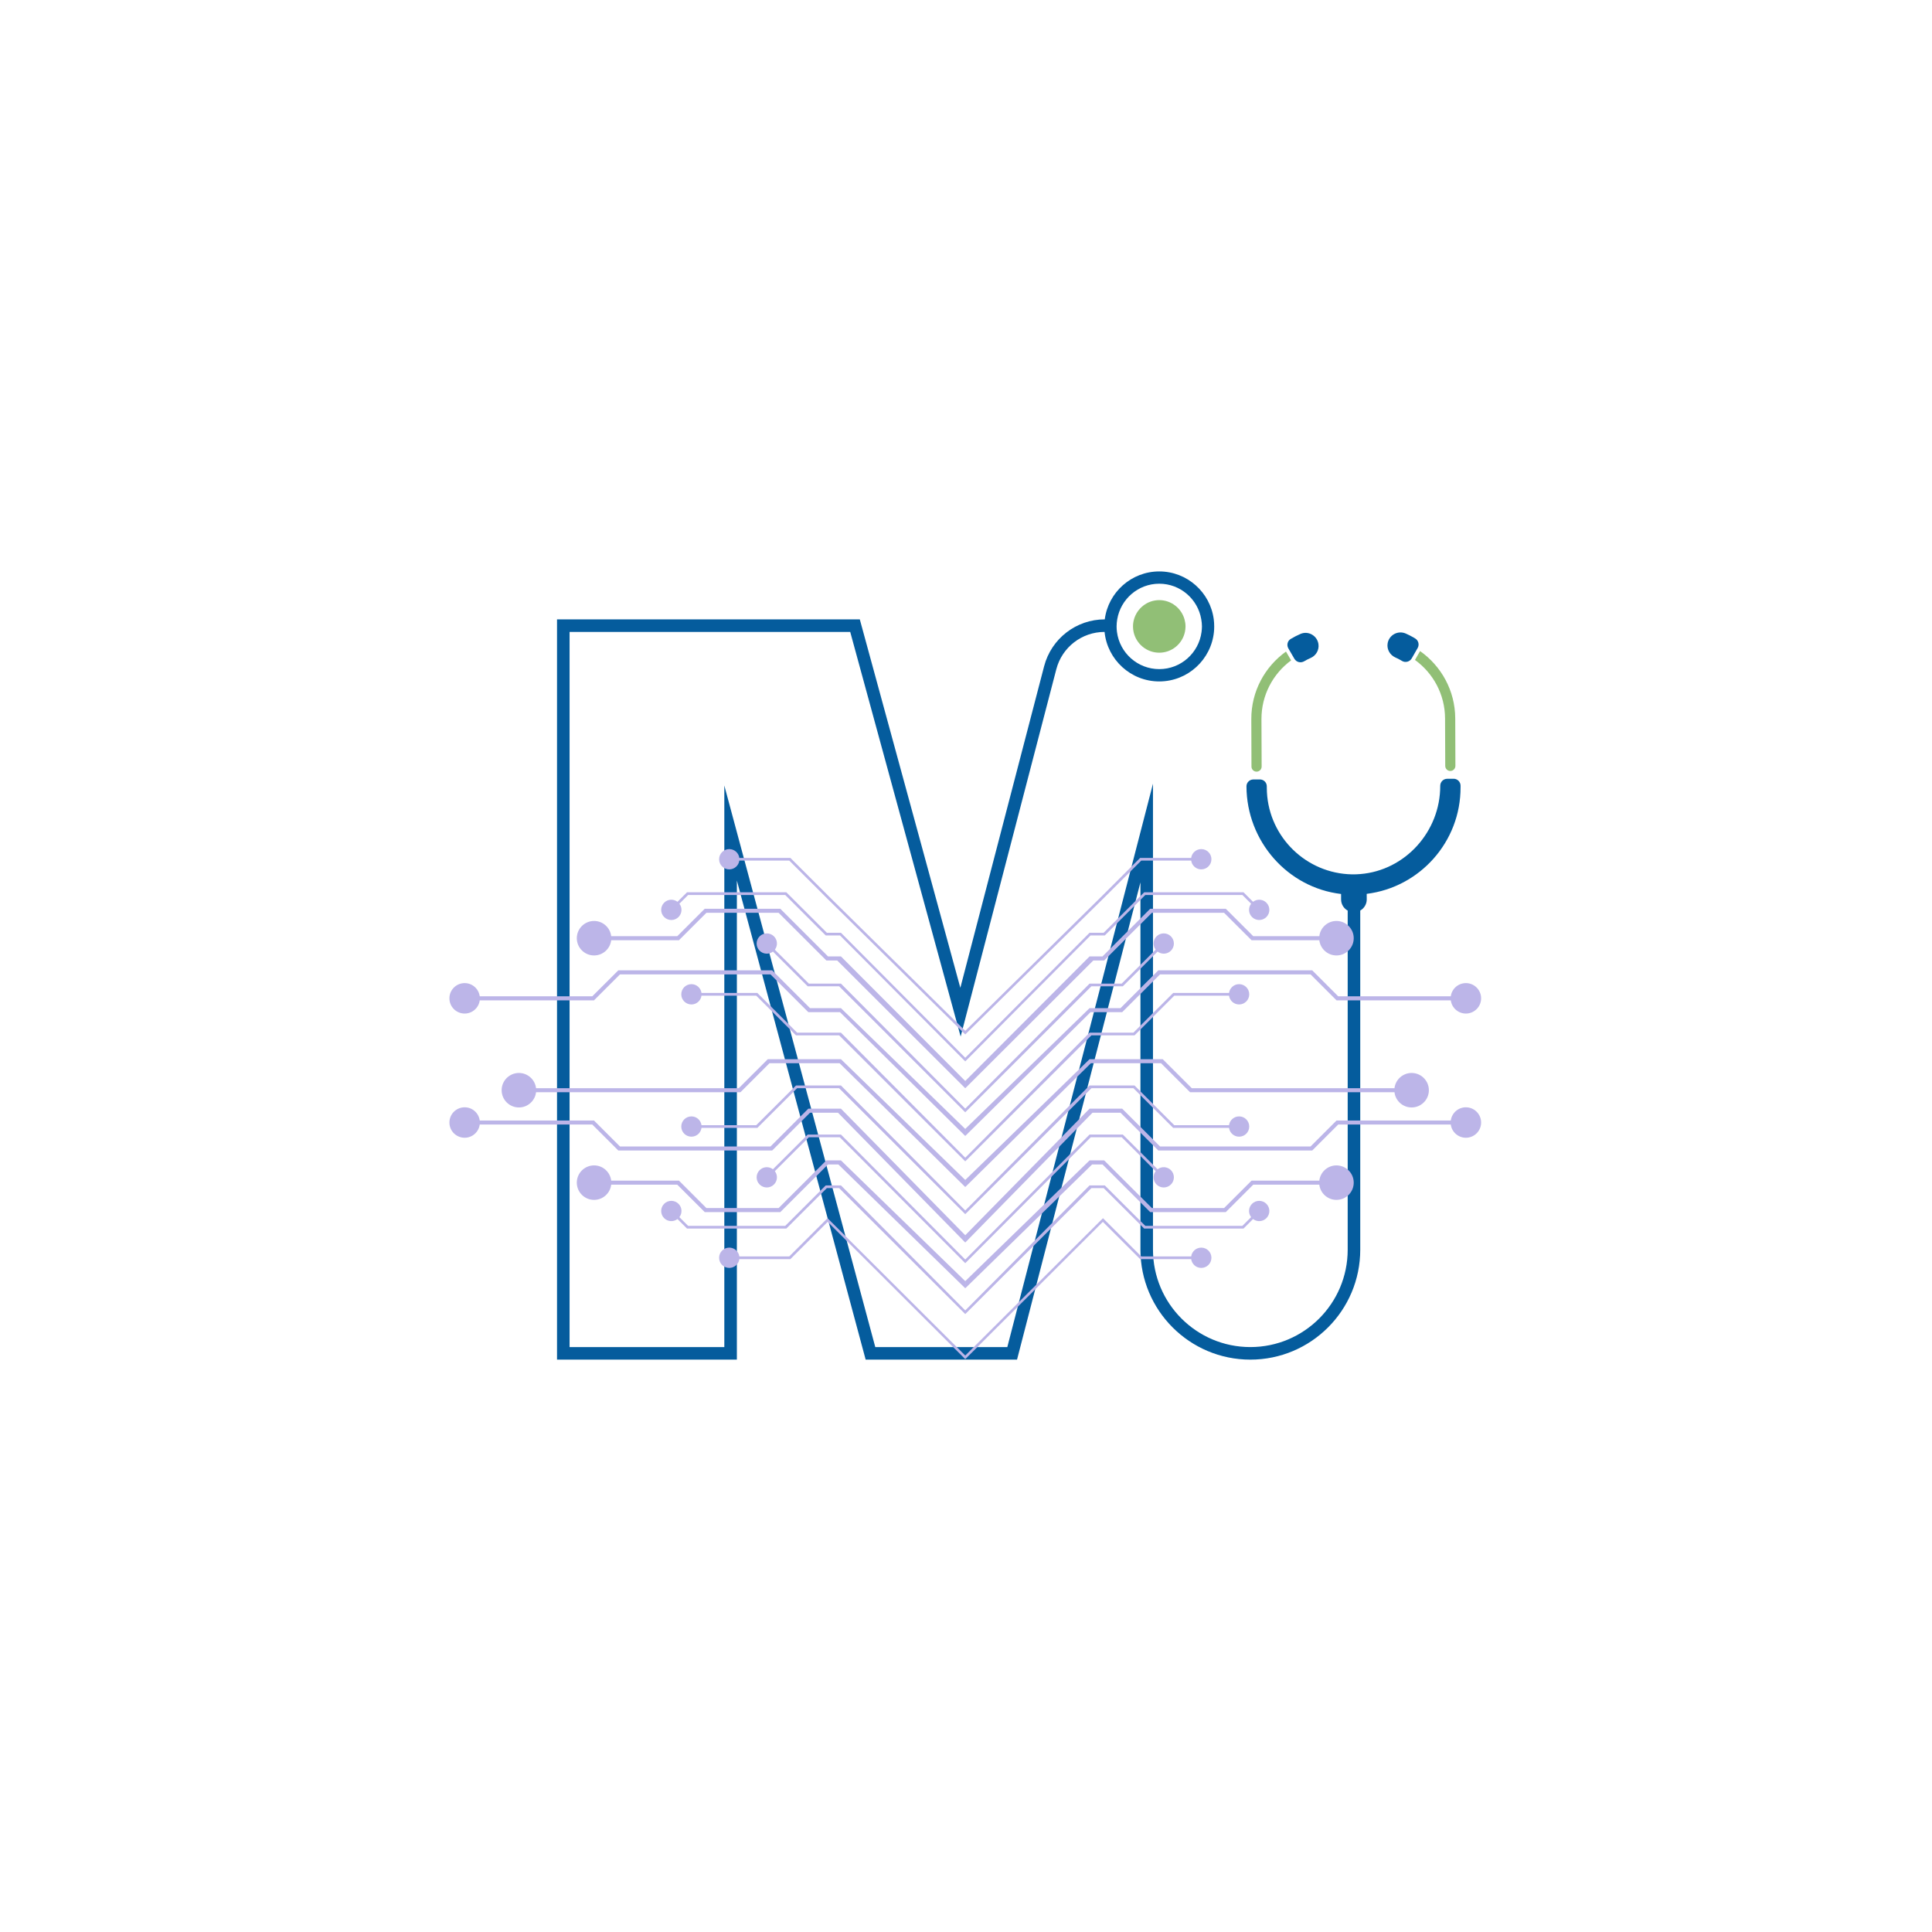 <svg xmlns="http://www.w3.org/2000/svg" xmlns:xlink="http://www.w3.org/1999/xlink" width="500" zoomAndPan="magnify" viewBox="0 0 375 375" height="500" preserveAspectRatio="xMidYMid meet" version="1.0"><defs><clipPath id="16cf85ba58"><path d="M 108.055 110.91 L 283.555 110.91 L 283.555 263.91 L 108.055 263.91 Z M 108.055 110.91 " clip-rule="nonzero"/></clipPath><clipPath id="35205bd082"><path d="M 87.215 164.809 L 188 164.809 L 188 263.809 L 87.215 263.809 Z M 87.215 164.809 " clip-rule="nonzero"/></clipPath><clipPath id="92b63146cb"><path d="M 187 164.809 L 287.465 164.809 L 287.465 263.809 L 187 263.809 Z M 187 164.809 " clip-rule="nonzero"/></clipPath></defs><path fill="#91bf76" d="M 225.012 126.688 C 227.457 126.688 229.504 124.957 229.992 122.656 C 230.066 122.309 230.109 121.953 230.109 121.586 C 230.109 121.113 230.035 120.656 229.914 120.219 C 229.316 118.07 227.348 116.484 225.012 116.484 C 222.676 116.484 220.711 118.07 220.105 120.219 C 219.984 120.656 219.914 121.113 219.914 121.586 C 219.914 121.953 219.953 122.309 220.027 122.656 C 220.52 124.957 222.566 126.688 225.012 126.688 " fill-opacity="1" fill-rule="nonzero"/><path fill="#91bf76" d="M 280.484 139.453 L 280.52 148.664 C 280.52 149.207 280.965 149.648 281.508 149.648 C 282.055 149.641 282.492 149.203 282.492 148.656 L 282.461 139.441 C 282.441 134.043 279.742 129.273 275.633 126.375 L 274.648 128.098 C 278.172 130.645 280.473 134.781 280.484 139.453 " fill-opacity="1" fill-rule="nonzero"/><path fill="#91bf76" d="M 250.605 128.18 L 249.609 126.469 C 245.52 129.395 242.859 134.184 242.879 139.582 L 242.91 148.797 C 242.914 149.344 243.355 149.781 243.898 149.777 C 244.445 149.777 244.883 149.336 244.883 148.789 L 244.848 139.578 C 244.836 134.906 247.105 130.754 250.605 128.18 " fill-opacity="1" fill-rule="nonzero"/><path fill="#055c9d" d="M 274.664 123.91 L 274.402 123.754 C 273.902 123.465 273.395 123.207 272.875 122.977 C 271.332 122.293 269.559 123.266 269.328 124.941 L 269.328 124.945 C 269.172 126.07 269.801 127.148 270.836 127.613 C 271.191 127.766 271.531 127.941 271.863 128.133 L 272.129 128.289 C 272.785 128.676 273.637 128.449 274.016 127.789 L 275.164 125.781 C 275.539 125.121 275.316 124.289 274.664 123.91 " fill-opacity="1" fill-rule="nonzero"/><path fill="#055c9d" d="M 253.137 128.355 C 253.547 128.109 253.969 127.898 254.406 127.707 C 255.449 127.246 256.074 126.156 255.91 125.02 C 255.676 123.387 253.949 122.387 252.434 123.039 C 251.781 123.32 251.145 123.648 250.527 124.016 C 249.898 124.391 249.699 125.219 250.074 125.859 L 251.238 127.867 C 251.625 128.535 252.477 128.742 253.137 128.355 " fill-opacity="1" fill-rule="nonzero"/><g clip-path="url(#16cf85ba58)"><path fill="#055c9d" d="M 225.012 113.297 C 229.109 113.297 232.516 116.297 233.168 120.219 C 233.246 120.664 233.297 121.117 233.297 121.586 C 233.297 121.953 233.262 122.305 233.219 122.656 C 232.691 126.723 229.219 129.875 225.012 129.875 C 220.805 129.875 217.328 126.723 216.801 122.656 C 216.758 122.305 216.73 121.953 216.73 121.586 C 216.73 121.117 216.777 120.664 216.852 120.219 C 217.508 116.297 220.91 113.297 225.012 113.297 Z M 143.027 170.914 L 168.023 263.902 L 197.406 263.902 L 221.359 171.266 L 221.359 242.559 C 221.359 254.348 230.906 263.902 242.688 263.902 C 254.473 263.902 264.023 254.348 264.023 242.559 L 264.023 176.734 C 264.777 176.309 265.289 175.496 265.285 174.566 L 265.277 173.496 C 275.566 172.227 283.531 163.414 283.492 152.797 L 283.492 152.496 C 283.488 151.754 282.883 151.152 282.145 151.156 L 280.891 151.164 C 280.141 151.164 279.547 151.781 279.547 152.527 C 279.57 161.43 272.715 168.965 264.023 169.656 C 263.516 169.699 263.004 169.719 262.48 169.715 C 262.18 169.711 261.883 169.695 261.586 169.676 C 252.852 169.09 245.914 161.816 245.887 152.934 L 245.883 152.617 C 245.883 151.879 245.281 151.289 244.551 151.289 L 243.262 151.293 C 242.535 151.301 241.938 151.895 241.938 152.621 C 241.973 163.301 249.934 172.301 260.301 173.52 L 260.305 174.586 C 260.305 175.516 260.824 176.324 261.586 176.746 L 261.586 242.559 C 261.586 253.004 253.121 261.465 242.688 261.465 C 232.254 261.465 223.793 253.004 223.793 242.559 L 223.793 152.109 L 195.52 261.465 L 169.891 261.465 L 140.59 152.465 L 140.59 261.465 L 110.555 261.465 L 110.555 122.656 L 165.027 122.656 L 186.461 201.188 L 205.031 129.895 C 206.141 125.629 209.988 122.656 214.395 122.656 C 214.93 128.043 219.488 132.266 225.012 132.266 C 230.531 132.266 235.09 128.043 235.625 122.656 C 235.664 122.305 235.676 121.945 235.676 121.586 C 235.676 121.125 235.648 120.664 235.59 120.219 C 234.914 114.977 230.43 110.914 225.012 110.914 C 219.594 110.914 215.105 114.977 214.434 120.219 C 208.898 120.219 204.062 123.957 202.664 129.316 L 186.402 191.734 L 166.887 120.219 L 108.117 120.219 L 108.117 263.902 L 143.027 263.902 L 143.027 170.914 " fill-opacity="1" fill-rule="nonzero"/></g><g clip-path="url(#35205bd082)"><path fill="#bcb5e8" d="M 160.492 181.047 L 152.625 173.191 L 133.352 173.191 L 131.5 175.039 C 130.727 174.449 129.617 174.504 128.91 175.211 C 128.141 175.98 128.141 177.227 128.91 177.996 C 129.68 178.766 130.93 178.766 131.699 177.996 C 132.406 177.293 132.461 176.184 131.871 175.41 L 133.566 173.715 L 152.41 173.715 L 160.273 181.57 L 163.043 181.57 L 187.355 206.016 L 187.355 205.312 L 163.227 181.047 Z M 160.719 185.641 L 151.457 176.387 L 136.793 176.387 L 131.461 181.711 L 118.633 181.711 C 118.438 180.051 117.023 178.758 115.309 178.758 C 113.461 178.758 111.957 180.262 111.957 182.105 C 111.957 183.949 113.461 185.453 115.309 185.453 C 117.023 185.453 118.438 184.16 118.633 182.496 L 131.785 182.496 L 137.117 177.172 L 151.129 177.172 L 160.395 186.426 L 162.504 186.426 L 187.355 211.23 L 187.355 209.82 L 163.227 185.641 Z M 157.223 195.676 L 149.879 188.344 L 120.012 188.344 L 114.965 193.383 L 93.117 193.383 C 92.922 191.938 91.688 190.82 90.188 190.82 C 88.555 190.82 87.23 192.145 87.23 193.773 C 87.23 195.406 88.555 196.73 90.188 196.73 C 91.688 196.73 92.922 195.613 93.117 194.168 L 115.293 194.168 L 120.336 189.129 L 149.555 189.129 L 156.898 196.461 L 163.039 196.461 L 187.355 220.492 L 187.355 219.121 L 163.227 195.676 Z M 153.195 243.871 L 143.504 243.871 C 143.375 242.906 142.551 242.164 141.551 242.164 C 140.461 242.164 139.578 243.043 139.578 244.133 C 139.578 245.219 140.461 246.102 141.551 246.102 C 142.551 246.102 143.375 245.359 143.504 244.395 L 153.41 244.395 L 160.652 237.16 L 187.355 263.812 L 187.355 263.109 L 160.625 236.449 Z M 160.395 225.23 L 151.129 234.484 L 137.117 234.484 L 131.785 229.156 L 118.633 229.156 C 118.438 227.496 117.023 226.203 115.309 226.203 C 113.461 226.203 111.957 227.703 111.957 229.551 C 111.957 231.398 113.461 232.898 115.309 232.898 C 117.023 232.898 118.438 231.605 118.633 229.945 L 131.461 229.945 L 136.793 235.27 L 151.457 235.27 L 160.719 226.016 L 162.727 226.016 L 187.355 250.051 L 187.355 248.668 L 163.227 225.23 Z M 156.898 215.191 L 149.555 222.527 L 120.336 222.527 L 115.293 217.488 L 93.117 217.488 C 92.922 216.043 91.688 214.926 90.188 214.926 C 88.555 214.926 87.23 216.25 87.23 217.883 C 87.23 219.512 88.555 220.836 90.188 220.836 C 91.688 220.836 92.922 219.719 93.117 218.273 L 114.965 218.273 L 120.012 223.312 L 149.879 223.312 L 157.223 215.98 L 162.66 215.98 L 187.355 241.176 L 187.355 239.758 L 163.227 215.191 Z M 160.273 230.086 L 152.41 237.941 L 133.566 237.941 L 131.871 236.246 C 132.461 235.473 132.406 234.367 131.699 233.66 C 130.93 232.891 129.68 232.891 128.91 233.66 C 128.141 234.426 128.141 235.676 128.91 236.445 C 129.617 237.148 130.727 237.207 131.5 236.617 L 133.352 238.465 L 152.625 238.465 L 160.492 230.609 L 162.867 230.609 L 187.355 255.062 L 187.355 254.352 L 163.227 230.086 Z M 156.996 190.918 L 150.398 184.332 C 150.992 183.559 150.934 182.453 150.227 181.746 C 149.457 180.977 148.211 180.977 147.441 181.746 C 146.668 182.516 146.668 183.762 147.441 184.531 C 148.148 185.238 149.258 185.293 150.027 184.703 L 156.777 191.441 L 162.875 191.441 L 187.355 215.895 L 187.355 215.184 L 163.227 190.918 Z M 156.777 220.215 L 150.027 226.953 C 149.258 226.363 148.148 226.418 147.441 227.125 C 146.668 227.895 146.668 229.141 147.441 229.91 C 148.211 230.68 149.457 230.68 150.227 229.91 C 150.934 229.203 150.992 228.098 150.398 227.324 L 156.996 220.738 L 162.992 220.738 L 187.355 245.184 L 187.355 244.477 L 163.227 220.215 Z M 154.504 210.691 L 146.785 218.398 L 136.16 218.398 C 136.031 217.438 135.207 216.691 134.207 216.691 C 133.117 216.691 132.234 217.574 132.234 218.66 C 132.234 219.75 133.117 220.629 134.207 220.629 C 135.207 220.629 136.031 219.887 136.16 218.922 L 147.004 218.922 L 154.723 211.215 L 162.859 211.215 L 187.355 235.668 L 187.355 234.953 L 163.227 210.691 Z M 160.84 173.938 L 153.41 166.516 L 143.504 166.516 C 143.375 165.551 142.551 164.809 141.551 164.809 C 140.461 164.809 139.578 165.691 139.578 166.777 C 139.578 167.867 140.461 168.746 141.551 168.746 C 142.551 168.746 143.375 168.004 143.504 167.039 L 153.195 167.039 L 160.625 174.461 L 187.355 200.785 L 187.355 200.086 Z M 154.723 200.441 L 147.004 192.734 L 136.16 192.734 C 136.031 191.77 135.207 191.023 134.207 191.023 C 133.117 191.023 132.234 191.906 132.234 192.996 C 132.234 194.082 133.117 194.965 134.207 194.965 C 135.207 194.965 136.031 194.219 136.16 193.258 L 146.785 193.258 L 154.504 200.965 L 162.879 200.965 L 187.355 225.418 L 187.355 224.707 L 163.227 200.441 Z M 149.031 205.586 L 143.395 211.215 L 104.047 211.215 C 103.852 209.555 102.434 208.262 100.719 208.262 C 98.871 208.262 97.367 209.766 97.367 211.609 C 97.367 213.457 98.871 214.957 100.719 214.957 C 102.434 214.957 103.852 213.664 104.047 212.004 L 143.719 212.004 L 149.355 206.371 L 162.969 206.371 L 187.355 230.402 L 187.355 229.027 L 163.227 205.586 L 149.031 205.586 " fill-opacity="1" fill-rule="nonzero"/></g><g clip-path="url(#92b63146cb)"><path fill="#bcb5e8" d="M 211.484 181.047 L 187.355 205.312 L 187.355 206.016 L 211.672 181.57 L 214.441 181.57 L 222.305 173.715 L 241.145 173.715 L 242.844 175.41 C 242.25 176.184 242.309 177.293 243.016 177.996 C 243.785 178.766 245.035 178.766 245.805 177.996 C 246.574 177.227 246.574 175.98 245.805 175.211 C 245.098 174.504 243.988 174.449 243.215 175.039 L 241.363 173.191 L 222.09 173.191 L 214.223 181.047 Z M 211.484 185.641 L 187.355 209.82 L 187.355 211.23 L 212.211 186.426 L 214.32 186.426 L 223.586 177.172 L 237.594 177.172 L 242.93 182.496 L 256.078 182.496 C 256.277 184.16 257.691 185.453 259.406 185.453 C 261.254 185.453 262.758 183.949 262.758 182.105 C 262.758 180.262 261.254 178.758 259.406 178.758 C 257.691 178.758 256.277 180.051 256.078 181.711 L 243.254 181.711 L 237.922 176.387 L 223.258 176.387 L 213.996 185.641 Z M 211.484 195.676 L 187.355 219.121 L 187.355 220.492 L 211.676 196.461 L 217.816 196.461 L 225.16 189.129 L 254.379 189.129 L 259.422 194.168 L 281.598 194.168 C 281.789 195.613 283.027 196.73 284.527 196.73 C 286.16 196.73 287.484 195.406 287.484 193.773 C 287.484 192.145 286.16 190.82 284.527 190.82 C 283.027 190.82 281.789 191.938 281.598 193.383 L 259.746 193.383 L 254.703 188.344 L 224.832 188.344 L 217.492 195.676 Z M 214.09 236.449 L 187.355 263.109 L 187.355 263.812 L 214.062 237.16 L 221.305 244.395 L 231.211 244.395 C 231.34 245.359 232.164 246.102 233.164 246.102 C 234.254 246.102 235.137 245.219 235.137 244.133 C 235.137 243.043 234.254 242.164 233.164 242.164 C 232.164 242.164 231.34 242.906 231.211 243.871 L 221.52 243.871 Z M 211.484 225.23 L 187.355 248.668 L 187.355 250.051 L 211.984 226.016 L 213.996 226.016 L 223.258 235.27 L 237.922 235.27 L 243.254 229.945 L 256.078 229.945 C 256.277 231.605 257.691 232.898 259.406 232.898 C 261.254 232.898 262.758 231.398 262.758 229.551 C 262.758 227.703 261.254 226.203 259.406 226.203 C 257.691 226.203 256.277 227.496 256.078 229.156 L 242.93 229.156 L 237.594 234.484 L 223.586 234.484 L 214.32 225.23 Z M 211.484 215.191 L 187.355 239.758 L 187.355 241.176 L 212.051 215.98 L 217.492 215.98 L 224.832 223.312 L 254.703 223.312 L 259.746 218.273 L 281.598 218.273 C 281.789 219.719 283.027 220.836 284.527 220.836 C 286.16 220.836 287.484 219.512 287.484 217.883 C 287.484 216.25 286.16 214.926 284.527 214.926 C 283.027 214.926 281.789 216.043 281.598 217.488 L 259.422 217.488 L 254.379 222.527 L 225.16 222.527 L 217.816 215.191 Z M 211.484 230.086 L 187.355 254.352 L 187.355 255.062 L 211.848 230.609 L 214.223 230.609 L 222.09 238.465 L 241.363 238.465 L 243.215 236.617 C 243.988 237.207 245.098 237.148 245.805 236.445 C 246.574 235.676 246.574 234.426 245.805 233.66 C 245.035 232.891 243.785 232.891 243.016 233.66 C 242.309 234.367 242.25 235.473 242.844 236.246 L 241.145 237.941 L 222.305 237.941 L 214.441 230.086 Z M 211.484 190.918 L 187.355 215.184 L 187.355 215.895 L 211.84 191.441 L 217.938 191.441 L 224.684 184.703 C 225.457 185.293 226.566 185.238 227.273 184.531 C 228.043 183.762 228.043 182.516 227.273 181.746 C 226.504 180.977 225.254 180.977 224.484 181.746 C 223.777 182.453 223.723 183.559 224.312 184.332 L 217.719 190.918 Z M 211.484 220.215 L 187.355 244.477 L 187.355 245.184 L 211.719 220.738 L 217.719 220.738 L 224.312 227.324 C 223.723 228.098 223.777 229.203 224.484 229.91 C 225.254 230.68 226.504 230.68 227.273 229.91 C 228.043 229.141 228.043 227.895 227.273 227.125 C 226.566 226.418 225.457 226.363 224.684 226.953 L 217.938 220.215 Z M 211.484 210.691 L 187.355 234.953 L 187.355 235.668 L 211.852 211.215 L 219.992 211.215 L 227.711 218.922 L 238.555 218.922 C 238.684 219.887 239.508 220.629 240.508 220.629 C 241.594 220.629 242.477 219.75 242.477 218.66 C 242.477 217.574 241.594 216.691 240.508 216.691 C 239.508 216.691 238.684 217.438 238.555 218.398 L 227.926 218.398 L 220.211 210.691 Z M 187.355 200.086 L 187.355 200.785 L 214.09 174.461 L 221.52 167.039 L 231.211 167.039 C 231.34 168.004 232.164 168.746 233.164 168.746 C 234.254 168.746 235.137 167.867 235.137 166.777 C 235.137 165.691 234.254 164.809 233.164 164.809 C 232.164 164.809 231.34 165.551 231.211 166.516 L 221.305 166.516 L 213.875 173.938 Z M 211.484 200.441 L 187.355 224.707 L 187.355 225.418 L 211.836 200.965 L 220.211 200.965 L 227.926 193.258 L 238.555 193.258 C 238.684 194.219 239.508 194.965 240.508 194.965 C 241.594 194.965 242.477 194.082 242.477 192.996 C 242.477 191.906 241.594 191.023 240.508 191.023 C 239.508 191.023 238.684 191.77 238.555 192.734 L 227.711 192.734 L 219.992 200.441 Z M 211.484 205.586 L 187.355 229.027 L 187.355 230.402 L 211.742 206.371 L 225.359 206.371 L 230.996 212.004 L 270.668 212.004 C 270.863 213.664 272.277 214.957 273.996 214.957 C 275.84 214.957 277.344 213.457 277.344 211.609 C 277.344 209.766 275.84 208.262 273.996 208.262 C 272.277 208.262 270.863 209.555 270.668 211.215 L 231.32 211.215 L 225.684 205.586 L 211.484 205.586 " fill-opacity="1" fill-rule="nonzero"/></g></svg>